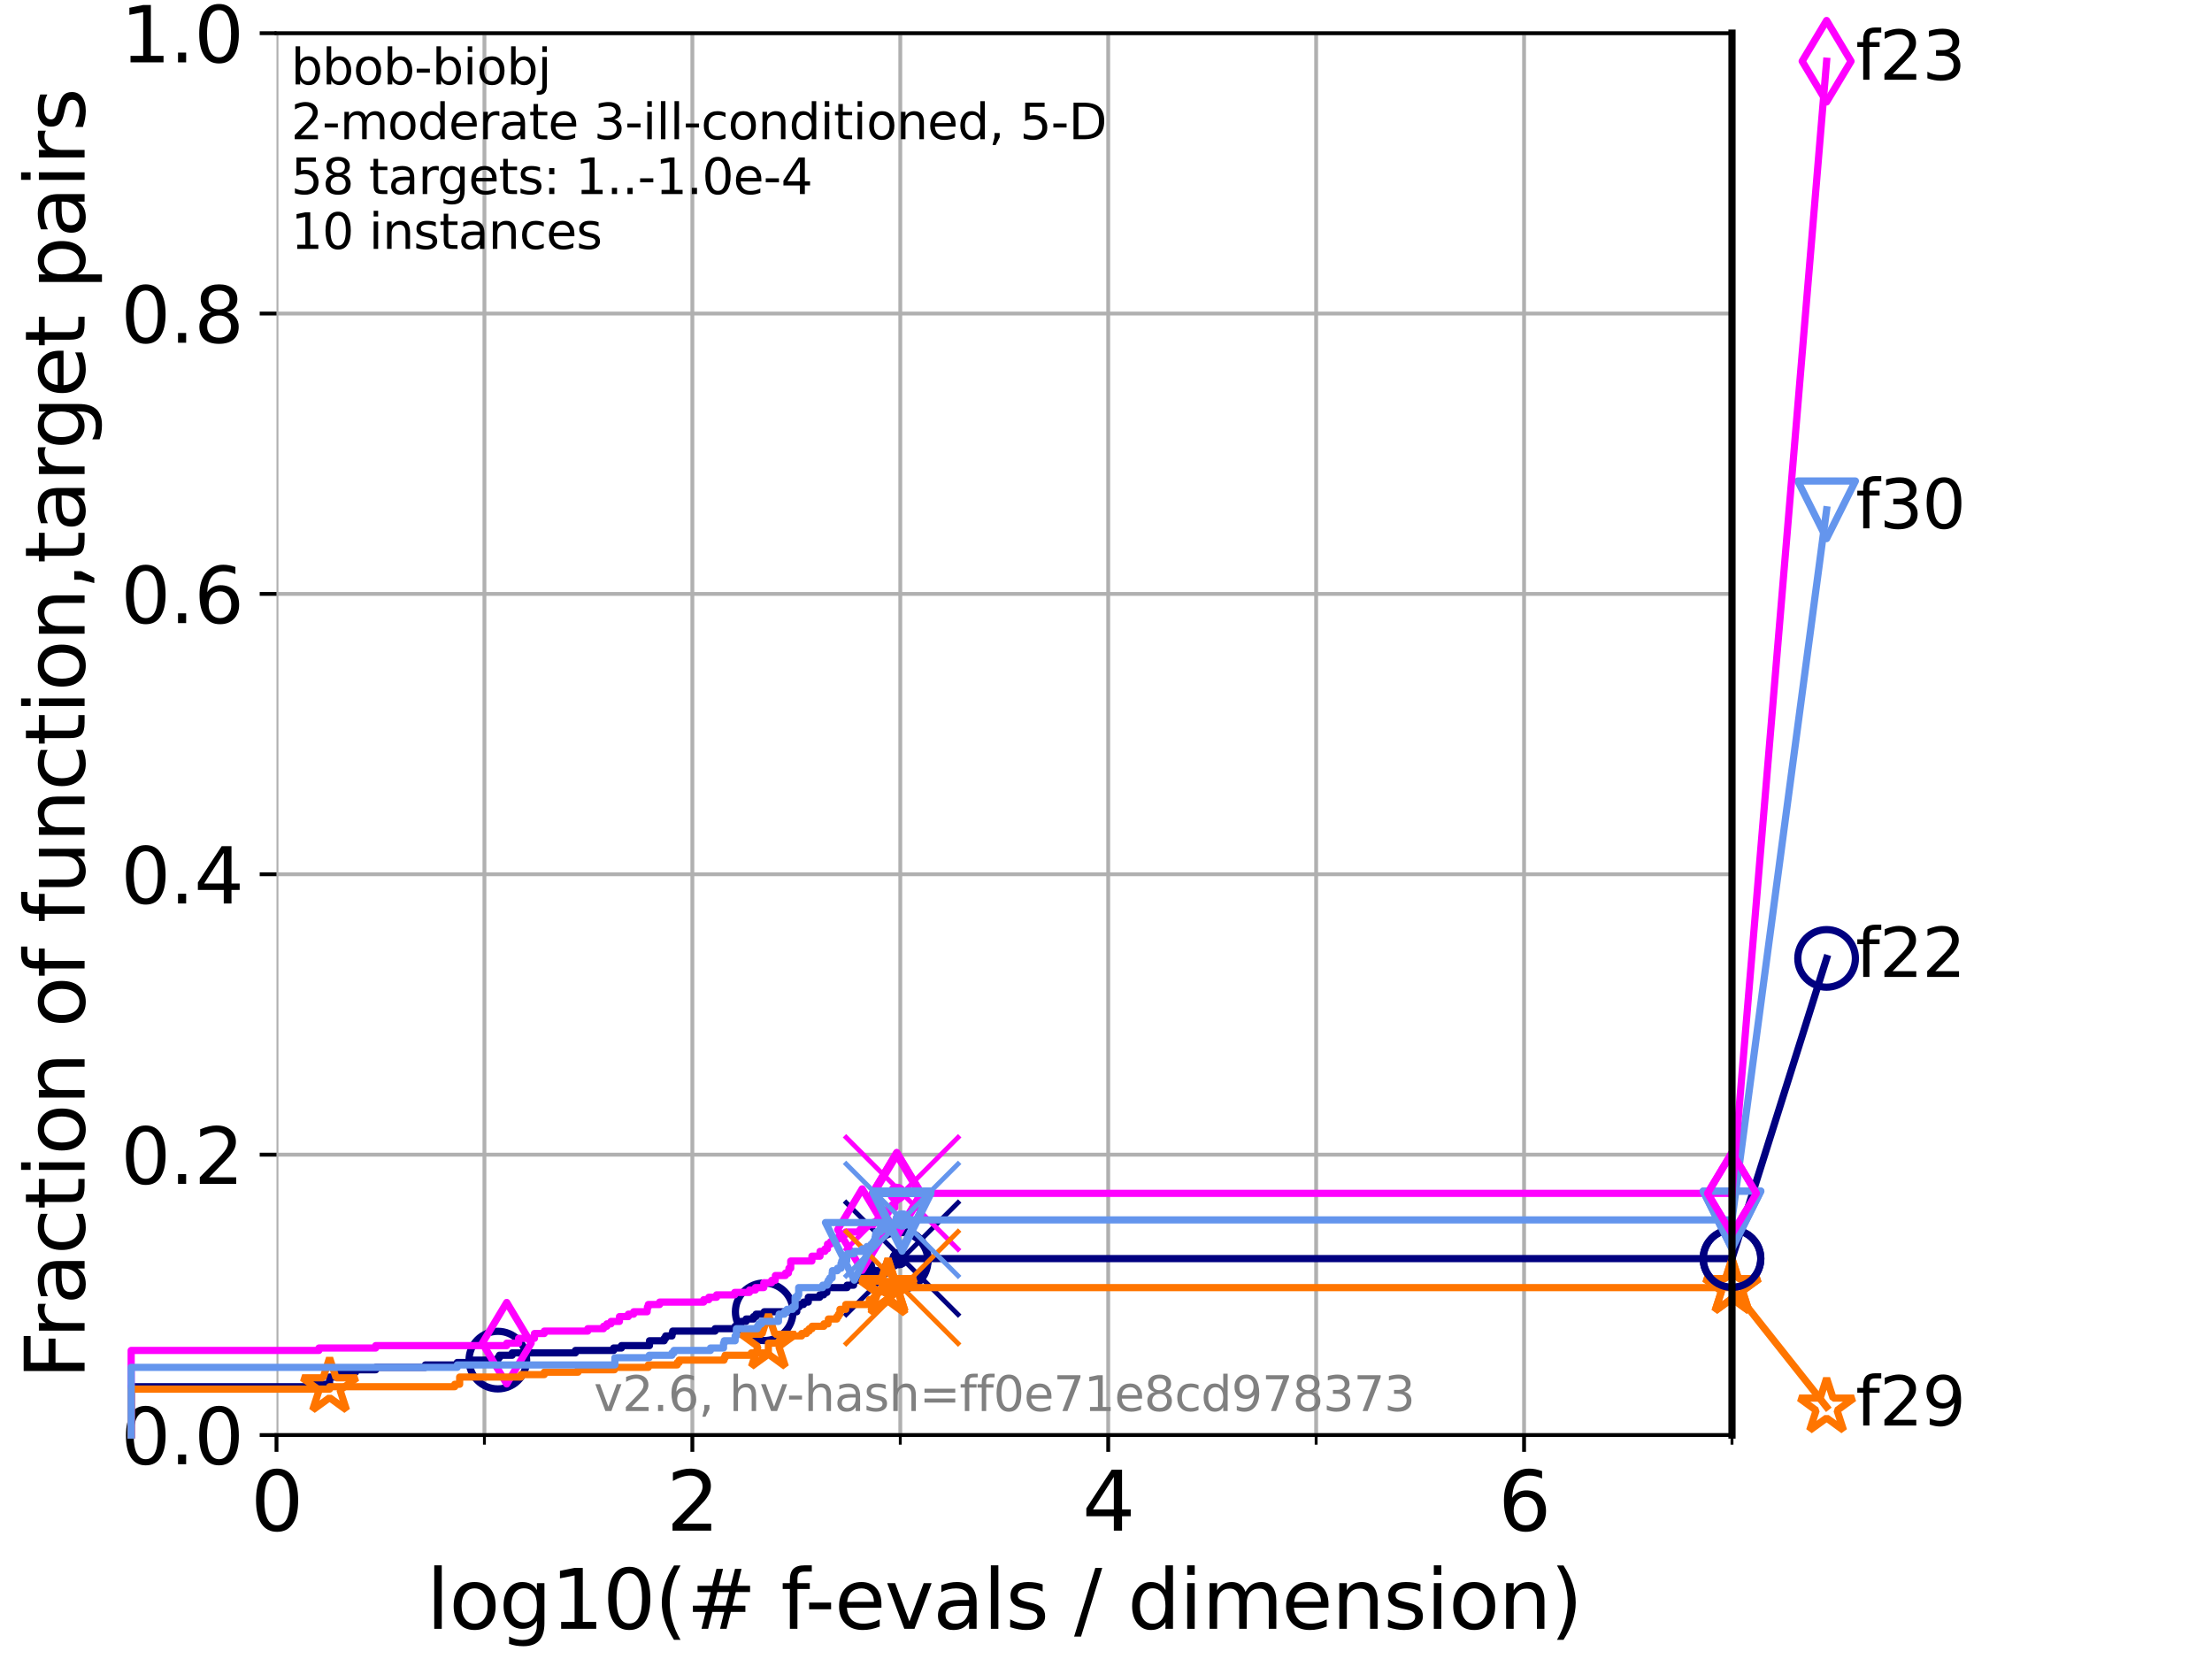 <?xml version="1.0" encoding="utf-8" standalone="no"?>
<!DOCTYPE svg PUBLIC "-//W3C//DTD SVG 1.1//EN"
  "http://www.w3.org/Graphics/SVG/1.1/DTD/svg11.dtd">
<svg xmlns:xlink="http://www.w3.org/1999/xlink" width="460.8pt" height="345.6pt" viewBox="0 0 460.8 345.6" xmlns="http://www.w3.org/2000/svg" version="1.1">
 <defs>
  <style type="text/css">*{stroke-linejoin: round; stroke-linecap: butt}</style>
 </defs>
 <g id="figure_1">
  <g id="patch_1">
   <path d="M 0 345.6 
L 460.8 345.6 
L 460.8 0 
L 0 0 
z
" style="fill: #ffffff"/>
  </g>
  <g id="axes_1">
   <g id="patch_2">
    <path d="M 57.6 298.944 
L 360.806 298.944 
L 360.806 6.912 
L 57.6 6.912 
z
" style="fill: #ffffff"/>
   </g>
   <g id="matplotlib.axis_1">
    <g id="xtick_1">
     <g id="line2d_1">
      <path d="M 57.6 298.944 
L 57.6 6.912 
" clip-path="url(#p0f419c66ea)" style="fill: none; stroke: #b0b0b0; stroke-width: 0.8; stroke-linecap: square"/>
     </g>
     <g id="line2d_2">
      <defs>
       <path id="m7be7bb080a" d="M 0 0 
L 0 3.5 
" style="stroke: #000000; stroke-width: 0.8"/>
      </defs>
      <g>
       <use xlink:href="#m7be7bb080a" x="57.6" y="298.944" style="stroke: #000000; stroke-width: 0.8"/>
      </g>
     </g>
     <g id="text_1">
      <!-- 0 -->
      <g transform="translate(52.192 318.861)scale(0.17 -0.17)">
       <defs>
        <path id="DejaVuSans-30" d="M 2034 4250 
Q 1547 4250 1301 3770 
Q 1056 3291 1056 2328 
Q 1056 1369 1301 889 
Q 1547 409 2034 409 
Q 2525 409 2770 889 
Q 3016 1369 3016 2328 
Q 3016 3291 2770 3770 
Q 2525 4250 2034 4250 
z
M 2034 4750 
Q 2819 4750 3233 4129 
Q 3647 3509 3647 2328 
Q 3647 1150 3233 529 
Q 2819 -91 2034 -91 
Q 1250 -91 836 529 
Q 422 1150 422 2328 
Q 422 3509 836 4129 
Q 1250 4750 2034 4750 
z
" transform="scale(0.016)"/>
       </defs>
       <use xlink:href="#DejaVuSans-30"/>
      </g>
     </g>
    </g>
    <g id="xtick_2">
     <g id="line2d_3">
      <path d="M 144.23 298.944 
L 144.23 6.912 
" clip-path="url(#p0f419c66ea)" style="fill: none; stroke: #b0b0b0; stroke-width: 0.8; stroke-linecap: square"/>
     </g>
     <g id="line2d_4">
      <g>
       <use xlink:href="#m7be7bb080a" x="144.23" y="298.944" style="stroke: #000000; stroke-width: 0.8"/>
      </g>
     </g>
     <g id="text_2">
      <!-- 2 -->
      <g transform="translate(138.822 318.861)scale(0.17 -0.17)">
       <defs>
        <path id="DejaVuSans-32" d="M 1228 531 
L 3431 531 
L 3431 0 
L 469 0 
L 469 531 
Q 828 903 1448 1529 
Q 2069 2156 2228 2338 
Q 2531 2678 2651 2914 
Q 2772 3150 2772 3378 
Q 2772 3750 2511 3984 
Q 2250 4219 1831 4219 
Q 1534 4219 1204 4116 
Q 875 4013 500 3803 
L 500 4441 
Q 881 4594 1212 4672 
Q 1544 4750 1819 4750 
Q 2544 4750 2975 4387 
Q 3406 4025 3406 3419 
Q 3406 3131 3298 2873 
Q 3191 2616 2906 2266 
Q 2828 2175 2409 1742 
Q 1991 1309 1228 531 
z
" transform="scale(0.016)"/>
       </defs>
       <use xlink:href="#DejaVuSans-32"/>
      </g>
     </g>
    </g>
    <g id="xtick_3">
     <g id="line2d_5">
      <path d="M 230.861 298.944 
L 230.861 6.912 
" clip-path="url(#p0f419c66ea)" style="fill: none; stroke: #b0b0b0; stroke-width: 0.8; stroke-linecap: square"/>
     </g>
     <g id="line2d_6">
      <g>
       <use xlink:href="#m7be7bb080a" x="230.861" y="298.944" style="stroke: #000000; stroke-width: 0.8"/>
      </g>
     </g>
     <g id="text_3">
      <!-- 4 -->
      <g transform="translate(225.453 318.861)scale(0.17 -0.17)">
       <defs>
        <path id="DejaVuSans-34" d="M 2419 4116 
L 825 1625 
L 2419 1625 
L 2419 4116 
z
M 2253 4666 
L 3047 4666 
L 3047 1625 
L 3713 1625 
L 3713 1100 
L 3047 1100 
L 3047 0 
L 2419 0 
L 2419 1100 
L 313 1100 
L 313 1709 
L 2253 4666 
z
" transform="scale(0.016)"/>
       </defs>
       <use xlink:href="#DejaVuSans-34"/>
      </g>
     </g>
    </g>
    <g id="xtick_4">
     <g id="line2d_7">
      <path d="M 317.491 298.944 
L 317.491 6.912 
" clip-path="url(#p0f419c66ea)" style="fill: none; stroke: #b0b0b0; stroke-width: 0.8; stroke-linecap: square"/>
     </g>
     <g id="line2d_8">
      <g>
       <use xlink:href="#m7be7bb080a" x="317.491" y="298.944" style="stroke: #000000; stroke-width: 0.8"/>
      </g>
     </g>
     <g id="text_4">
      <!-- 6 -->
      <g transform="translate(312.083 318.861)scale(0.17 -0.17)">
       <defs>
        <path id="DejaVuSans-36" d="M 2113 2584 
Q 1688 2584 1439 2293 
Q 1191 2003 1191 1497 
Q 1191 994 1439 701 
Q 1688 409 2113 409 
Q 2538 409 2786 701 
Q 3034 994 3034 1497 
Q 3034 2003 2786 2293 
Q 2538 2584 2113 2584 
z
M 3366 4563 
L 3366 3988 
Q 3128 4100 2886 4159 
Q 2644 4219 2406 4219 
Q 1781 4219 1451 3797 
Q 1122 3375 1075 2522 
Q 1259 2794 1537 2939 
Q 1816 3084 2150 3084 
Q 2853 3084 3261 2657 
Q 3669 2231 3669 1497 
Q 3669 778 3244 343 
Q 2819 -91 2113 -91 
Q 1303 -91 875 529 
Q 447 1150 447 2328 
Q 447 3434 972 4092 
Q 1497 4750 2381 4750 
Q 2619 4750 2861 4703 
Q 3103 4656 3366 4563 
z
" transform="scale(0.016)"/>
       </defs>
       <use xlink:href="#DejaVuSans-36"/>
      </g>
     </g>
    </g>
    <g id="xtick_5">
     <g id="line2d_9">
      <path d="M 100.915 298.944 
L 100.915 6.912 
" clip-path="url(#p0f419c66ea)" style="fill: none; stroke: #b0b0b0; stroke-width: 0.8; stroke-linecap: square"/>
     </g>
     <g id="line2d_10">
      <defs>
       <path id="mfe60896d1d" d="M 0 0 
L 0 2 
" style="stroke: #000000; stroke-width: 0.6"/>
      </defs>
      <g>
       <use xlink:href="#mfe60896d1d" x="100.915" y="298.944" style="stroke: #000000; stroke-width: 0.6"/>
      </g>
     </g>
    </g>
    <g id="xtick_6">
     <g id="line2d_11">
      <path d="M 187.546 298.944 
L 187.546 6.912 
" clip-path="url(#p0f419c66ea)" style="fill: none; stroke: #b0b0b0; stroke-width: 0.8; stroke-linecap: square"/>
     </g>
     <g id="line2d_12">
      <g>
       <use xlink:href="#mfe60896d1d" x="187.546" y="298.944" style="stroke: #000000; stroke-width: 0.6"/>
      </g>
     </g>
    </g>
    <g id="xtick_7">
     <g id="line2d_13">
      <path d="M 274.176 298.944 
L 274.176 6.912 
" clip-path="url(#p0f419c66ea)" style="fill: none; stroke: #b0b0b0; stroke-width: 0.8; stroke-linecap: square"/>
     </g>
     <g id="line2d_14">
      <g>
       <use xlink:href="#mfe60896d1d" x="274.176" y="298.944" style="stroke: #000000; stroke-width: 0.6"/>
      </g>
     </g>
    </g>
    <g id="xtick_8">
     <g id="line2d_15">
      <path d="M 360.806 298.944 
L 360.806 6.912 
" clip-path="url(#p0f419c66ea)" style="fill: none; stroke: #b0b0b0; stroke-width: 0.8; stroke-linecap: square"/>
     </g>
     <g id="line2d_16">
      <g>
       <use xlink:href="#mfe60896d1d" x="360.806" y="298.944" style="stroke: #000000; stroke-width: 0.6"/>
      </g>
     </g>
    </g>
    <g id="text_5">
     <!-- log10(# f-evals / dimension) -->
     <g transform="translate(88.823 339.314)scale(0.17 -0.17)">
      <defs>
       <path id="DejaVuSans-6c" d="M 603 4863 
L 1178 4863 
L 1178 0 
L 603 0 
L 603 4863 
z
" transform="scale(0.016)"/>
       <path id="DejaVuSans-6f" d="M 1959 3097 
Q 1497 3097 1228 2736 
Q 959 2375 959 1747 
Q 959 1119 1226 758 
Q 1494 397 1959 397 
Q 2419 397 2687 759 
Q 2956 1122 2956 1747 
Q 2956 2369 2687 2733 
Q 2419 3097 1959 3097 
z
M 1959 3584 
Q 2709 3584 3137 3096 
Q 3566 2609 3566 1747 
Q 3566 888 3137 398 
Q 2709 -91 1959 -91 
Q 1206 -91 779 398 
Q 353 888 353 1747 
Q 353 2609 779 3096 
Q 1206 3584 1959 3584 
z
" transform="scale(0.016)"/>
       <path id="DejaVuSans-67" d="M 2906 1791 
Q 2906 2416 2648 2759 
Q 2391 3103 1925 3103 
Q 1463 3103 1205 2759 
Q 947 2416 947 1791 
Q 947 1169 1205 825 
Q 1463 481 1925 481 
Q 2391 481 2648 825 
Q 2906 1169 2906 1791 
z
M 3481 434 
Q 3481 -459 3084 -895 
Q 2688 -1331 1869 -1331 
Q 1566 -1331 1297 -1286 
Q 1028 -1241 775 -1147 
L 775 -588 
Q 1028 -725 1275 -790 
Q 1522 -856 1778 -856 
Q 2344 -856 2625 -561 
Q 2906 -266 2906 331 
L 2906 616 
Q 2728 306 2450 153 
Q 2172 0 1784 0 
Q 1141 0 747 490 
Q 353 981 353 1791 
Q 353 2603 747 3093 
Q 1141 3584 1784 3584 
Q 2172 3584 2450 3431 
Q 2728 3278 2906 2969 
L 2906 3500 
L 3481 3500 
L 3481 434 
z
" transform="scale(0.016)"/>
       <path id="DejaVuSans-31" d="M 794 531 
L 1825 531 
L 1825 4091 
L 703 3866 
L 703 4441 
L 1819 4666 
L 2450 4666 
L 2450 531 
L 3481 531 
L 3481 0 
L 794 0 
L 794 531 
z
" transform="scale(0.016)"/>
       <path id="DejaVuSans-28" d="M 1984 4856 
Q 1566 4138 1362 3434 
Q 1159 2731 1159 2009 
Q 1159 1288 1364 580 
Q 1569 -128 1984 -844 
L 1484 -844 
Q 1016 -109 783 600 
Q 550 1309 550 2009 
Q 550 2706 781 3412 
Q 1013 4119 1484 4856 
L 1984 4856 
z
" transform="scale(0.016)"/>
       <path id="DejaVuSans-23" d="M 3272 2816 
L 2363 2816 
L 2100 1772 
L 3016 1772 
L 3272 2816 
z
M 2803 4594 
L 2478 3297 
L 3391 3297 
L 3719 4594 
L 4219 4594 
L 3897 3297 
L 4872 3297 
L 4872 2816 
L 3775 2816 
L 3519 1772 
L 4513 1772 
L 4513 1294 
L 3397 1294 
L 3072 0 
L 2572 0 
L 2894 1294 
L 1978 1294 
L 1656 0 
L 1153 0 
L 1478 1294 
L 494 1294 
L 494 1772 
L 1594 1772 
L 1856 2816 
L 850 2816 
L 850 3297 
L 1978 3297 
L 2297 4594 
L 2803 4594 
z
" transform="scale(0.016)"/>
       <path id="DejaVuSans-20" transform="scale(0.016)"/>
       <path id="DejaVuSans-66" d="M 2375 4863 
L 2375 4384 
L 1825 4384 
Q 1516 4384 1395 4259 
Q 1275 4134 1275 3809 
L 1275 3500 
L 2222 3500 
L 2222 3053 
L 1275 3053 
L 1275 0 
L 697 0 
L 697 3053 
L 147 3053 
L 147 3500 
L 697 3500 
L 697 3744 
Q 697 4328 969 4595 
Q 1241 4863 1831 4863 
L 2375 4863 
z
" transform="scale(0.016)"/>
       <path id="DejaVuSans-2d" d="M 313 2009 
L 1997 2009 
L 1997 1497 
L 313 1497 
L 313 2009 
z
" transform="scale(0.016)"/>
       <path id="DejaVuSans-65" d="M 3597 1894 
L 3597 1613 
L 953 1613 
Q 991 1019 1311 708 
Q 1631 397 2203 397 
Q 2534 397 2845 478 
Q 3156 559 3463 722 
L 3463 178 
Q 3153 47 2828 -22 
Q 2503 -91 2169 -91 
Q 1331 -91 842 396 
Q 353 884 353 1716 
Q 353 2575 817 3079 
Q 1281 3584 2069 3584 
Q 2775 3584 3186 3129 
Q 3597 2675 3597 1894 
z
M 3022 2063 
Q 3016 2534 2758 2815 
Q 2500 3097 2075 3097 
Q 1594 3097 1305 2825 
Q 1016 2553 972 2059 
L 3022 2063 
z
" transform="scale(0.016)"/>
       <path id="DejaVuSans-76" d="M 191 3500 
L 800 3500 
L 1894 563 
L 2988 3500 
L 3597 3500 
L 2284 0 
L 1503 0 
L 191 3500 
z
" transform="scale(0.016)"/>
       <path id="DejaVuSans-61" d="M 2194 1759 
Q 1497 1759 1228 1600 
Q 959 1441 959 1056 
Q 959 750 1161 570 
Q 1363 391 1709 391 
Q 2188 391 2477 730 
Q 2766 1069 2766 1631 
L 2766 1759 
L 2194 1759 
z
M 3341 1997 
L 3341 0 
L 2766 0 
L 2766 531 
Q 2569 213 2275 61 
Q 1981 -91 1556 -91 
Q 1019 -91 701 211 
Q 384 513 384 1019 
Q 384 1609 779 1909 
Q 1175 2209 1959 2209 
L 2766 2209 
L 2766 2266 
Q 2766 2663 2505 2880 
Q 2244 3097 1772 3097 
Q 1472 3097 1187 3025 
Q 903 2953 641 2809 
L 641 3341 
Q 956 3463 1253 3523 
Q 1550 3584 1831 3584 
Q 2591 3584 2966 3190 
Q 3341 2797 3341 1997 
z
" transform="scale(0.016)"/>
       <path id="DejaVuSans-73" d="M 2834 3397 
L 2834 2853 
Q 2591 2978 2328 3040 
Q 2066 3103 1784 3103 
Q 1356 3103 1142 2972 
Q 928 2841 928 2578 
Q 928 2378 1081 2264 
Q 1234 2150 1697 2047 
L 1894 2003 
Q 2506 1872 2764 1633 
Q 3022 1394 3022 966 
Q 3022 478 2636 193 
Q 2250 -91 1575 -91 
Q 1294 -91 989 -36 
Q 684 19 347 128 
L 347 722 
Q 666 556 975 473 
Q 1284 391 1588 391 
Q 1994 391 2212 530 
Q 2431 669 2431 922 
Q 2431 1156 2273 1281 
Q 2116 1406 1581 1522 
L 1381 1569 
Q 847 1681 609 1914 
Q 372 2147 372 2553 
Q 372 3047 722 3315 
Q 1072 3584 1716 3584 
Q 2034 3584 2315 3537 
Q 2597 3491 2834 3397 
z
" transform="scale(0.016)"/>
       <path id="DejaVuSans-2f" d="M 1625 4666 
L 2156 4666 
L 531 -594 
L 0 -594 
L 1625 4666 
z
" transform="scale(0.016)"/>
       <path id="DejaVuSans-64" d="M 2906 2969 
L 2906 4863 
L 3481 4863 
L 3481 0 
L 2906 0 
L 2906 525 
Q 2725 213 2448 61 
Q 2172 -91 1784 -91 
Q 1150 -91 751 415 
Q 353 922 353 1747 
Q 353 2572 751 3078 
Q 1150 3584 1784 3584 
Q 2172 3584 2448 3432 
Q 2725 3281 2906 2969 
z
M 947 1747 
Q 947 1113 1208 752 
Q 1469 391 1925 391 
Q 2381 391 2643 752 
Q 2906 1113 2906 1747 
Q 2906 2381 2643 2742 
Q 2381 3103 1925 3103 
Q 1469 3103 1208 2742 
Q 947 2381 947 1747 
z
" transform="scale(0.016)"/>
       <path id="DejaVuSans-69" d="M 603 3500 
L 1178 3500 
L 1178 0 
L 603 0 
L 603 3500 
z
M 603 4863 
L 1178 4863 
L 1178 4134 
L 603 4134 
L 603 4863 
z
" transform="scale(0.016)"/>
       <path id="DejaVuSans-6d" d="M 3328 2828 
Q 3544 3216 3844 3400 
Q 4144 3584 4550 3584 
Q 5097 3584 5394 3201 
Q 5691 2819 5691 2113 
L 5691 0 
L 5113 0 
L 5113 2094 
Q 5113 2597 4934 2840 
Q 4756 3084 4391 3084 
Q 3944 3084 3684 2787 
Q 3425 2491 3425 1978 
L 3425 0 
L 2847 0 
L 2847 2094 
Q 2847 2600 2669 2842 
Q 2491 3084 2119 3084 
Q 1678 3084 1418 2786 
Q 1159 2488 1159 1978 
L 1159 0 
L 581 0 
L 581 3500 
L 1159 3500 
L 1159 2956 
Q 1356 3278 1631 3431 
Q 1906 3584 2284 3584 
Q 2666 3584 2933 3390 
Q 3200 3197 3328 2828 
z
" transform="scale(0.016)"/>
       <path id="DejaVuSans-6e" d="M 3513 2113 
L 3513 0 
L 2938 0 
L 2938 2094 
Q 2938 2591 2744 2837 
Q 2550 3084 2163 3084 
Q 1697 3084 1428 2787 
Q 1159 2491 1159 1978 
L 1159 0 
L 581 0 
L 581 3500 
L 1159 3500 
L 1159 2956 
Q 1366 3272 1645 3428 
Q 1925 3584 2291 3584 
Q 2894 3584 3203 3211 
Q 3513 2838 3513 2113 
z
" transform="scale(0.016)"/>
       <path id="DejaVuSans-29" d="M 513 4856 
L 1013 4856 
Q 1481 4119 1714 3412 
Q 1947 2706 1947 2009 
Q 1947 1309 1714 600 
Q 1481 -109 1013 -844 
L 513 -844 
Q 928 -128 1133 580 
Q 1338 1288 1338 2009 
Q 1338 2731 1133 3434 
Q 928 4138 513 4856 
z
" transform="scale(0.016)"/>
      </defs>
      <use xlink:href="#DejaVuSans-6c"/>
      <use xlink:href="#DejaVuSans-6f" x="27.783"/>
      <use xlink:href="#DejaVuSans-67" x="88.965"/>
      <use xlink:href="#DejaVuSans-31" x="152.441"/>
      <use xlink:href="#DejaVuSans-30" x="216.064"/>
      <use xlink:href="#DejaVuSans-28" x="279.688"/>
      <use xlink:href="#DejaVuSans-23" x="318.701"/>
      <use xlink:href="#DejaVuSans-20" x="402.49"/>
      <use xlink:href="#DejaVuSans-66" x="434.277"/>
      <use xlink:href="#DejaVuSans-2d" x="463.982"/>
      <use xlink:href="#DejaVuSans-65" x="500.066"/>
      <use xlink:href="#DejaVuSans-76" x="561.59"/>
      <use xlink:href="#DejaVuSans-61" x="620.77"/>
      <use xlink:href="#DejaVuSans-6c" x="682.049"/>
      <use xlink:href="#DejaVuSans-73" x="709.832"/>
      <use xlink:href="#DejaVuSans-20" x="761.932"/>
      <use xlink:href="#DejaVuSans-2f" x="793.719"/>
      <use xlink:href="#DejaVuSans-20" x="827.41"/>
      <use xlink:href="#DejaVuSans-64" x="859.197"/>
      <use xlink:href="#DejaVuSans-69" x="922.674"/>
      <use xlink:href="#DejaVuSans-6d" x="950.457"/>
      <use xlink:href="#DejaVuSans-65" x="1047.869"/>
      <use xlink:href="#DejaVuSans-6e" x="1109.393"/>
      <use xlink:href="#DejaVuSans-73" x="1172.771"/>
      <use xlink:href="#DejaVuSans-69" x="1224.871"/>
      <use xlink:href="#DejaVuSans-6f" x="1252.654"/>
      <use xlink:href="#DejaVuSans-6e" x="1313.836"/>
      <use xlink:href="#DejaVuSans-29" x="1377.215"/>
     </g>
    </g>
   </g>
   <g id="matplotlib.axis_2">
    <g id="ytick_1">
     <g id="line2d_17">
      <path d="M 57.6 298.944 
L 360.806 298.944 
" clip-path="url(#p0f419c66ea)" style="fill: none; stroke: #b0b0b0; stroke-width: 0.8; stroke-linecap: square"/>
     </g>
     <g id="line2d_18">
      <defs>
       <path id="m8d1ba12717" d="M 0 0 
L -3.5 0 
" style="stroke: #000000; stroke-width: 0.8"/>
      </defs>
      <g>
       <use xlink:href="#m8d1ba12717" x="57.6" y="298.944" style="stroke: #000000; stroke-width: 0.8"/>
      </g>
     </g>
     <g id="text_6">
      <!-- 0.0 -->
      <g transform="translate(25.155 305.023)scale(0.16 -0.16)">
       <defs>
        <path id="DejaVuSans-2e" d="M 684 794 
L 1344 794 
L 1344 0 
L 684 0 
L 684 794 
z
" transform="scale(0.016)"/>
       </defs>
       <use xlink:href="#DejaVuSans-30"/>
       <use xlink:href="#DejaVuSans-2e" x="63.623"/>
       <use xlink:href="#DejaVuSans-30" x="95.41"/>
      </g>
     </g>
    </g>
    <g id="ytick_2">
     <g id="line2d_19">
      <path d="M 57.6 240.538 
L 360.806 240.538 
" clip-path="url(#p0f419c66ea)" style="fill: none; stroke: #b0b0b0; stroke-width: 0.8; stroke-linecap: square"/>
     </g>
     <g id="line2d_20">
      <g>
       <use xlink:href="#m8d1ba12717" x="57.6" y="240.538" style="stroke: #000000; stroke-width: 0.8"/>
      </g>
     </g>
     <g id="text_7">
      <!-- 0.2 -->
      <g transform="translate(25.155 246.616)scale(0.16 -0.16)">
       <use xlink:href="#DejaVuSans-30"/>
       <use xlink:href="#DejaVuSans-2e" x="63.623"/>
       <use xlink:href="#DejaVuSans-32" x="95.41"/>
      </g>
     </g>
    </g>
    <g id="ytick_3">
     <g id="line2d_21">
      <path d="M 57.6 182.131 
L 360.806 182.131 
" clip-path="url(#p0f419c66ea)" style="fill: none; stroke: #b0b0b0; stroke-width: 0.8; stroke-linecap: square"/>
     </g>
     <g id="line2d_22">
      <g>
       <use xlink:href="#m8d1ba12717" x="57.6" y="182.131" style="stroke: #000000; stroke-width: 0.8"/>
      </g>
     </g>
     <g id="text_8">
      <!-- 0.4 -->
      <g transform="translate(25.155 188.21)scale(0.16 -0.16)">
       <use xlink:href="#DejaVuSans-30"/>
       <use xlink:href="#DejaVuSans-2e" x="63.623"/>
       <use xlink:href="#DejaVuSans-34" x="95.41"/>
      </g>
     </g>
    </g>
    <g id="ytick_4">
     <g id="line2d_23">
      <path d="M 57.6 123.725 
L 360.806 123.725 
" clip-path="url(#p0f419c66ea)" style="fill: none; stroke: #b0b0b0; stroke-width: 0.8; stroke-linecap: square"/>
     </g>
     <g id="line2d_24">
      <g>
       <use xlink:href="#m8d1ba12717" x="57.6" y="123.725" style="stroke: #000000; stroke-width: 0.8"/>
      </g>
     </g>
     <g id="text_9">
      <!-- 0.6 -->
      <g transform="translate(25.155 129.804)scale(0.16 -0.16)">
       <use xlink:href="#DejaVuSans-30"/>
       <use xlink:href="#DejaVuSans-2e" x="63.623"/>
       <use xlink:href="#DejaVuSans-36" x="95.41"/>
      </g>
     </g>
    </g>
    <g id="ytick_5">
     <g id="line2d_25">
      <path d="M 57.6 65.318 
L 360.806 65.318 
" clip-path="url(#p0f419c66ea)" style="fill: none; stroke: #b0b0b0; stroke-width: 0.8; stroke-linecap: square"/>
     </g>
     <g id="line2d_26">
      <g>
       <use xlink:href="#m8d1ba12717" x="57.6" y="65.318" style="stroke: #000000; stroke-width: 0.8"/>
      </g>
     </g>
     <g id="text_10">
      <!-- 0.8 -->
      <g transform="translate(25.155 71.397)scale(0.16 -0.16)">
       <defs>
        <path id="DejaVuSans-38" d="M 2034 2216 
Q 1584 2216 1326 1975 
Q 1069 1734 1069 1313 
Q 1069 891 1326 650 
Q 1584 409 2034 409 
Q 2484 409 2743 651 
Q 3003 894 3003 1313 
Q 3003 1734 2745 1975 
Q 2488 2216 2034 2216 
z
M 1403 2484 
Q 997 2584 770 2862 
Q 544 3141 544 3541 
Q 544 4100 942 4425 
Q 1341 4750 2034 4750 
Q 2731 4750 3128 4425 
Q 3525 4100 3525 3541 
Q 3525 3141 3298 2862 
Q 3072 2584 2669 2484 
Q 3125 2378 3379 2068 
Q 3634 1759 3634 1313 
Q 3634 634 3220 271 
Q 2806 -91 2034 -91 
Q 1263 -91 848 271 
Q 434 634 434 1313 
Q 434 1759 690 2068 
Q 947 2378 1403 2484 
z
M 1172 3481 
Q 1172 3119 1398 2916 
Q 1625 2713 2034 2713 
Q 2441 2713 2670 2916 
Q 2900 3119 2900 3481 
Q 2900 3844 2670 4047 
Q 2441 4250 2034 4250 
Q 1625 4250 1398 4047 
Q 1172 3844 1172 3481 
z
" transform="scale(0.016)"/>
       </defs>
       <use xlink:href="#DejaVuSans-30"/>
       <use xlink:href="#DejaVuSans-2e" x="63.623"/>
       <use xlink:href="#DejaVuSans-38" x="95.41"/>
      </g>
     </g>
    </g>
    <g id="ytick_6">
     <g id="line2d_27">
      <path d="M 57.6 6.912 
L 360.806 6.912 
" clip-path="url(#p0f419c66ea)" style="fill: none; stroke: #b0b0b0; stroke-width: 0.8; stroke-linecap: square"/>
     </g>
     <g id="line2d_28">
      <g>
       <use xlink:href="#m8d1ba12717" x="57.6" y="6.912" style="stroke: #000000; stroke-width: 0.8"/>
      </g>
     </g>
     <g id="text_11">
      <!-- 1.0 -->
      <g transform="translate(25.155 12.991)scale(0.16 -0.16)">
       <use xlink:href="#DejaVuSans-31"/>
       <use xlink:href="#DejaVuSans-2e" x="63.623"/>
       <use xlink:href="#DejaVuSans-30" x="95.41"/>
      </g>
     </g>
    </g>
    <g id="text_12">
     <!-- Fraction of function,target pairs -->
     <g transform="translate(17.62 287.313)rotate(-90)scale(0.17 -0.17)">
      <defs>
       <path id="DejaVuSans-46" d="M 628 4666 
L 3309 4666 
L 3309 4134 
L 1259 4134 
L 1259 2759 
L 3109 2759 
L 3109 2228 
L 1259 2228 
L 1259 0 
L 628 0 
L 628 4666 
z
" transform="scale(0.016)"/>
       <path id="DejaVuSans-72" d="M 2631 2963 
Q 2534 3019 2420 3045 
Q 2306 3072 2169 3072 
Q 1681 3072 1420 2755 
Q 1159 2438 1159 1844 
L 1159 0 
L 581 0 
L 581 3500 
L 1159 3500 
L 1159 2956 
Q 1341 3275 1631 3429 
Q 1922 3584 2338 3584 
Q 2397 3584 2469 3576 
Q 2541 3569 2628 3553 
L 2631 2963 
z
" transform="scale(0.016)"/>
       <path id="DejaVuSans-63" d="M 3122 3366 
L 3122 2828 
Q 2878 2963 2633 3030 
Q 2388 3097 2138 3097 
Q 1578 3097 1268 2742 
Q 959 2388 959 1747 
Q 959 1106 1268 751 
Q 1578 397 2138 397 
Q 2388 397 2633 464 
Q 2878 531 3122 666 
L 3122 134 
Q 2881 22 2623 -34 
Q 2366 -91 2075 -91 
Q 1284 -91 818 406 
Q 353 903 353 1747 
Q 353 2603 823 3093 
Q 1294 3584 2113 3584 
Q 2378 3584 2631 3529 
Q 2884 3475 3122 3366 
z
" transform="scale(0.016)"/>
       <path id="DejaVuSans-74" d="M 1172 4494 
L 1172 3500 
L 2356 3500 
L 2356 3053 
L 1172 3053 
L 1172 1153 
Q 1172 725 1289 603 
Q 1406 481 1766 481 
L 2356 481 
L 2356 0 
L 1766 0 
Q 1100 0 847 248 
Q 594 497 594 1153 
L 594 3053 
L 172 3053 
L 172 3500 
L 594 3500 
L 594 4494 
L 1172 4494 
z
" transform="scale(0.016)"/>
       <path id="DejaVuSans-75" d="M 544 1381 
L 544 3500 
L 1119 3500 
L 1119 1403 
Q 1119 906 1312 657 
Q 1506 409 1894 409 
Q 2359 409 2629 706 
Q 2900 1003 2900 1516 
L 2900 3500 
L 3475 3500 
L 3475 0 
L 2900 0 
L 2900 538 
Q 2691 219 2414 64 
Q 2138 -91 1772 -91 
Q 1169 -91 856 284 
Q 544 659 544 1381 
z
M 1991 3584 
L 1991 3584 
z
" transform="scale(0.016)"/>
       <path id="DejaVuSans-2c" d="M 750 794 
L 1409 794 
L 1409 256 
L 897 -744 
L 494 -744 
L 750 256 
L 750 794 
z
" transform="scale(0.016)"/>
       <path id="DejaVuSans-70" d="M 1159 525 
L 1159 -1331 
L 581 -1331 
L 581 3500 
L 1159 3500 
L 1159 2969 
Q 1341 3281 1617 3432 
Q 1894 3584 2278 3584 
Q 2916 3584 3314 3078 
Q 3713 2572 3713 1747 
Q 3713 922 3314 415 
Q 2916 -91 2278 -91 
Q 1894 -91 1617 61 
Q 1341 213 1159 525 
z
M 3116 1747 
Q 3116 2381 2855 2742 
Q 2594 3103 2138 3103 
Q 1681 3103 1420 2742 
Q 1159 2381 1159 1747 
Q 1159 1113 1420 752 
Q 1681 391 2138 391 
Q 2594 391 2855 752 
Q 3116 1113 3116 1747 
z
" transform="scale(0.016)"/>
      </defs>
      <use xlink:href="#DejaVuSans-46"/>
      <use xlink:href="#DejaVuSans-72" x="50.27"/>
      <use xlink:href="#DejaVuSans-61" x="91.383"/>
      <use xlink:href="#DejaVuSans-63" x="152.662"/>
      <use xlink:href="#DejaVuSans-74" x="207.643"/>
      <use xlink:href="#DejaVuSans-69" x="246.852"/>
      <use xlink:href="#DejaVuSans-6f" x="274.635"/>
      <use xlink:href="#DejaVuSans-6e" x="335.816"/>
      <use xlink:href="#DejaVuSans-20" x="399.195"/>
      <use xlink:href="#DejaVuSans-6f" x="430.982"/>
      <use xlink:href="#DejaVuSans-66" x="492.164"/>
      <use xlink:href="#DejaVuSans-20" x="527.369"/>
      <use xlink:href="#DejaVuSans-66" x="559.156"/>
      <use xlink:href="#DejaVuSans-75" x="594.361"/>
      <use xlink:href="#DejaVuSans-6e" x="657.74"/>
      <use xlink:href="#DejaVuSans-63" x="721.119"/>
      <use xlink:href="#DejaVuSans-74" x="776.1"/>
      <use xlink:href="#DejaVuSans-69" x="815.309"/>
      <use xlink:href="#DejaVuSans-6f" x="843.092"/>
      <use xlink:href="#DejaVuSans-6e" x="904.273"/>
      <use xlink:href="#DejaVuSans-2c" x="967.652"/>
      <use xlink:href="#DejaVuSans-74" x="999.439"/>
      <use xlink:href="#DejaVuSans-61" x="1038.648"/>
      <use xlink:href="#DejaVuSans-72" x="1099.928"/>
      <use xlink:href="#DejaVuSans-67" x="1139.291"/>
      <use xlink:href="#DejaVuSans-65" x="1202.768"/>
      <use xlink:href="#DejaVuSans-74" x="1264.291"/>
      <use xlink:href="#DejaVuSans-20" x="1303.5"/>
      <use xlink:href="#DejaVuSans-70" x="1335.287"/>
      <use xlink:href="#DejaVuSans-61" x="1398.764"/>
      <use xlink:href="#DejaVuSans-69" x="1460.043"/>
      <use xlink:href="#DejaVuSans-72" x="1487.826"/>
      <use xlink:href="#DejaVuSans-73" x="1528.939"/>
     </g>
    </g>
   </g>
   <g id="line2d_29">
    <defs>
     <path id="med74c1c61a" d="M 0 1.5 
C 0.398 1.5 0.779 1.342 1.061 1.061 
C 1.342 0.779 1.5 0.398 1.5 0 
C 1.5 -0.398 1.342 -0.779 1.061 -1.061 
C 0.779 -1.342 0.398 -1.5 0 -1.5 
C -0.398 -1.5 -0.779 -1.342 -1.061 -1.061 
C -1.342 -0.779 -1.5 -0.398 -1.5 0 
C -1.5 0.398 -1.342 0.779 -1.061 1.061 
C -0.779 1.342 -0.398 1.5 0 1.5 
z
" style="stroke: #000080"/>
    </defs>
    <g>
     <use xlink:href="#med74c1c61a" x="187.303" y="262.188" style="fill: #000080; stroke: #000080"/>
     <use xlink:href="#med74c1c61a" x="187.303" y="262.188" style="fill: #000080; stroke: #000080"/>
    </g>
   </g>
   <g id="line2d_30">
    <path d="M 27.324 298.944 
L 27.324 288.874 
L 63.93 288.874 
L 63.93 288.37 
L 68.657 288.37 
L 68.657 286.86 
L 70.639 286.86 
L 70.639 285.853 
L 74.069 285.853 
L 74.069 285.349 
L 78.267 285.349 
L 78.267 284.846 
L 88.614 284.846 
L 88.614 284.342 
L 95.251 284.342 
L 95.251 283.839 
L 98.51 283.839 
L 98.51 283.335 
L 103.707 283.335 
L 103.707 282.832 
L 104.029 282.832 
L 104.029 282.328 
L 106.699 282.328 
L 106.699 281.825 
L 119.876 281.825 
L 119.876 281.321 
L 127.822 281.321 
L 127.822 280.818 
L 129.458 280.818 
L 129.458 280.314 
L 135.298 280.314 
L 135.298 279.307 
L 138.362 279.307 
L 138.362 278.804 
L 138.668 278.804 
L 138.668 278.3 
L 139.986 278.3 
L 139.986 277.797 
L 140.127 277.797 
L 140.127 277.293 
L 148.962 277.293 
L 148.962 276.79 
L 153.142 276.79 
L 153.142 276.286 
L 154.234 276.286 
L 154.234 275.783 
L 154.345 275.783 
L 154.345 275.279 
L 155.413 275.279 
L 155.413 274.776 
L 156.966 274.776 
L 156.966 274.272 
L 157.494 274.272 
L 157.494 273.769 
L 159.199 273.769 
L 159.199 273.265 
L 165.981 273.265 
L 165.981 272.258 
L 166.472 272.258 
L 166.472 271.755 
L 167.384 271.755 
L 167.384 271.251 
L 168.379 271.251 
L 168.379 270.244 
L 170.764 270.244 
L 170.764 269.741 
L 171.59 269.741 
L 171.59 269.237 
L 172.255 269.237 
L 172.255 268.734 
L 172.306 268.734 
L 172.306 268.23 
L 176.463 268.23 
L 176.463 267.727 
L 177.823 267.727 
L 177.823 266.72 
L 179.297 266.72 
L 179.297 265.713 
L 179.407 265.713 
L 179.407 265.209 
L 180.981 265.209 
L 180.981 264.706 
L 184.14 264.706 
L 184.14 264.202 
L 184.404 264.202 
L 184.404 263.699 
L 186.418 263.699 
L 186.418 263.195 
L 186.541 263.195 
L 186.541 262.692 
L 187.303 262.692 
L 187.303 262.188 
L 360.806 262.188 
" style="fill: none; stroke: #000080; stroke-width: 1.5; stroke-linecap: square"/>
   </g>
   <g id="line2d_31">
    <defs>
     <path id="m75daaf3be0" d="M 0 6 
C 1.591 6 3.117 5.368 4.243 4.243 
C 5.368 3.117 6 1.591 6 0 
C 6 -1.591 5.368 -3.117 4.243 -4.243 
C 3.117 -5.368 1.591 -6 0 -6 
C -1.591 -6 -3.117 -5.368 -4.243 -4.243 
C -5.368 -3.117 -6 -1.591 -6 0 
C -6 1.591 -5.368 3.117 -4.243 4.243 
C -3.117 5.368 -1.591 6 0 6 
z
" style="stroke: #000080; stroke-width: 1.5"/>
    </defs>
    <g>
     <use xlink:href="#m75daaf3be0" x="103.707" y="283.335" style="fill-opacity: 0; stroke: #000080; stroke-width: 1.5"/>
     <use xlink:href="#m75daaf3be0" x="159.199" y="273.265" style="fill-opacity: 0; stroke: #000080; stroke-width: 1.5"/>
     <use xlink:href="#m75daaf3be0" x="187.303" y="262.692" style="fill-opacity: 0; stroke: #000080; stroke-width: 1.5"/>
     <use xlink:href="#m75daaf3be0" x="187.303" y="262.188" style="fill-opacity: 0; stroke: #000080; stroke-width: 1.5"/>
     <use xlink:href="#m75daaf3be0" x="187.303" y="262.188" style="fill-opacity: 0; stroke: #000080; stroke-width: 1.5"/>
     <use xlink:href="#m75daaf3be0" x="360.806" y="262.188" style="fill-opacity: 0; stroke: #000080; stroke-width: 1.5"/>
    </g>
   </g>
   <g id="line2d_32">
    <path style="fill: none; stroke: #000080; stroke-width: 1.5; stroke-linecap: square"/>
    <g/>
   </g>
   <g id="line2d_33">
    <path d="M 187.922 262.188 
" clip-path="url(#p0f419c66ea)" style="fill: none; stroke: #000080; stroke-width: 1.5; stroke-linecap: square"/>
    <defs>
     <path id="m2fd2d4f763" d="M -12 12 
L 12 -12 
M -12 -12 
L 12 12 
" style="stroke: #000080"/>
    </defs>
    <g clip-path="url(#p0f419c66ea)">
     <use xlink:href="#m2fd2d4f763" x="187.922" y="262.188" style="fill: #000080; stroke: #000080"/>
    </g>
   </g>
   <g id="line2d_34">
    <defs>
     <path id="m75cca8e483" d="M 0 1.5 
C 0.398 1.5 0.779 1.342 1.061 1.061 
C 1.342 0.779 1.5 0.398 1.5 0 
C 1.5 -0.398 1.342 -0.779 1.061 -1.061 
C 0.779 -1.342 0.398 -1.5 0 -1.5 
C -0.398 -1.5 -0.779 -1.342 -1.061 -1.061 
C -1.342 -0.779 -1.5 -0.398 -1.5 0 
C -1.5 0.398 -1.342 0.779 -1.061 1.061 
C -0.779 1.342 -0.398 1.5 0 1.5 
z
" style="stroke: #ff00ff"/>
    </defs>
    <g>
     <use xlink:href="#m75cca8e483" x="186.817" y="248.594" style="fill: #ff00ff; stroke: #ff00ff"/>
     <use xlink:href="#m75cca8e483" x="186.817" y="248.594" style="fill: #ff00ff; stroke: #ff00ff"/>
    </g>
   </g>
   <g id="line2d_35">
    <path d="M 27.324 298.944 
L 27.324 281.321 
L 66.441 281.321 
L 66.441 280.818 
L 78.267 280.818 
L 78.267 280.314 
L 105.559 280.314 
L 105.559 279.811 
L 108.034 279.811 
L 108.034 278.804 
L 111.335 278.804 
L 111.335 277.797 
L 113.381 277.797 
L 113.381 277.293 
L 122.44 277.293 
L 122.44 276.79 
L 125.729 276.79 
L 125.729 276.286 
L 126.421 276.286 
L 126.421 275.783 
L 127.274 275.783 
L 127.274 275.279 
L 129.041 275.279 
L 129.041 274.272 
L 130.888 274.272 
L 130.888 273.769 
L 132.001 273.769 
L 132.001 273.265 
L 134.808 273.265 
L 134.808 272.762 
L 134.87 272.762 
L 134.87 272.258 
L 135.055 272.258 
L 135.055 271.755 
L 137.413 271.755 
L 137.413 271.251 
L 146.596 271.251 
L 146.596 270.748 
L 147.66 270.748 
L 147.66 270.244 
L 149.281 270.244 
L 149.281 269.741 
L 153.048 269.741 
L 153.048 269.237 
L 156.126 269.237 
L 156.126 268.734 
L 157.363 268.734 
L 157.363 268.23 
L 159.114 268.23 
L 159.114 267.223 
L 160.746 267.223 
L 160.746 266.72 
L 161.482 266.72 
L 161.482 266.216 
L 161.527 266.216 
L 161.527 265.713 
L 163.626 265.713 
L 163.626 265.209 
L 164.246 265.209 
L 164.246 264.706 
L 164.35 264.706 
L 164.35 264.202 
L 164.721 264.202 
L 164.721 262.692 
L 169.135 262.692 
L 169.135 261.685 
L 170.828 261.685 
L 170.828 260.678 
L 171.843 260.678 
L 171.843 260.174 
L 172.382 260.174 
L 172.382 259.167 
L 173.028 259.167 
L 173.028 258.664 
L 173.738 258.664 
L 173.738 258.16 
L 174.656 258.16 
L 174.656 257.657 
L 174.997 257.657 
L 174.997 257.153 
L 176.176 257.153 
L 176.176 256.65 
L 179.138 256.65 
L 179.138 256.146 
L 179.603 256.146 
L 179.603 255.139 
L 181.947 255.139 
L 181.947 254.636 
L 183.068 254.636 
L 183.068 254.132 
L 183.102 254.132 
L 183.102 253.125 
L 184.04 253.125 
L 184.04 252.622 
L 185.042 252.622 
L 185.042 251.615 
L 186.394 251.615 
L 186.394 250.608 
L 186.469 250.608 
L 186.469 250.104 
L 186.797 250.104 
L 186.797 249.097 
L 186.817 249.097 
L 186.817 248.594 
L 360.806 248.594 
" style="fill: none; stroke: #ff00ff; stroke-width: 1.5; stroke-linecap: square"/>
   </g>
   <g id="line2d_36">
    <defs>
     <path id="m9e651ae395" d="M 0 8.485 
L 5.091 0 
L 0 -8.485 
L -5.091 0 
z
" style="stroke: #ff00ff; stroke-width: 1.5; stroke-linejoin: miter"/>
    </defs>
    <g>
     <use xlink:href="#m9e651ae395" x="105.559" y="279.811" style="fill-opacity: 0; stroke: #ff00ff; stroke-width: 1.5; stroke-linejoin: miter"/>
     <use xlink:href="#m9e651ae395" x="179.603" y="256.146" style="fill-opacity: 0; stroke: #ff00ff; stroke-width: 1.5; stroke-linejoin: miter"/>
     <use xlink:href="#m9e651ae395" x="186.817" y="249.097" style="fill-opacity: 0; stroke: #ff00ff; stroke-width: 1.5; stroke-linejoin: miter"/>
     <use xlink:href="#m9e651ae395" x="186.817" y="248.594" style="fill-opacity: 0; stroke: #ff00ff; stroke-width: 1.5; stroke-linejoin: miter"/>
     <use xlink:href="#m9e651ae395" x="186.817" y="248.594" style="fill-opacity: 0; stroke: #ff00ff; stroke-width: 1.5; stroke-linejoin: miter"/>
     <use xlink:href="#m9e651ae395" x="360.806" y="248.594" style="fill-opacity: 0; stroke: #ff00ff; stroke-width: 1.5; stroke-linejoin: miter"/>
    </g>
   </g>
   <g id="line2d_37">
    <path style="fill: none; stroke: #ff00ff; stroke-width: 1.5; stroke-linecap: square"/>
    <g/>
   </g>
   <g id="line2d_38">
    <path d="M 187.922 248.594 
" clip-path="url(#p0f419c66ea)" style="fill: none; stroke: #ff00ff; stroke-width: 1.5; stroke-linecap: square"/>
    <defs>
     <path id="mab69996135" d="M -12 12 
L 12 -12 
M -12 -12 
L 12 12 
" style="stroke: #ff00ff"/>
    </defs>
    <g clip-path="url(#p0f419c66ea)">
     <use xlink:href="#mab69996135" x="187.922" y="248.594" style="fill: #ff00ff; stroke: #ff00ff"/>
    </g>
   </g>
   <g id="line2d_39">
    <defs>
     <path id="m6045c312ce" d="M 0 1.5 
C 0.398 1.5 0.779 1.342 1.061 1.061 
C 1.342 0.779 1.5 0.398 1.5 0 
C 1.5 -0.398 1.342 -0.779 1.061 -1.061 
C 0.779 -1.342 0.398 -1.5 0 -1.5 
C -0.398 -1.5 -0.779 -1.342 -1.061 -1.061 
C -1.342 -0.779 -1.5 -0.398 -1.5 0 
C -1.5 0.398 -1.342 0.779 -1.061 1.061 
C -0.779 1.342 -0.398 1.5 0 1.5 
z
" style="stroke: #ff7500"/>
    </defs>
    <g>
     <use xlink:href="#m6045c312ce" x="184.986" y="268.23" style="fill: #ff7500; stroke: #ff7500"/>
     <use xlink:href="#m6045c312ce" x="184.986" y="268.23" style="fill: #ff7500; stroke: #ff7500"/>
    </g>
   </g>
   <g id="line2d_40">
    <path d="M 27.324 298.944 
L 27.324 289.377 
L 68.657 289.377 
L 68.657 288.874 
L 94.736 288.874 
L 94.736 288.37 
L 95.753 288.37 
L 95.753 286.86 
L 108.543 286.86 
L 108.543 286.356 
L 113.381 286.356 
L 113.381 285.853 
L 120.418 285.853 
L 120.418 285.349 
L 128.001 285.349 
L 128.001 284.846 
L 135.055 284.846 
L 135.055 284.342 
L 141.084 284.342 
L 141.084 283.839 
L 141.48 283.839 
L 141.48 283.335 
L 150.827 283.335 
L 150.827 282.832 
L 151.064 282.832 
L 151.064 282.328 
L 156.521 282.328 
L 156.521 281.825 
L 160.062 281.825 
L 160.062 280.314 
L 160.078 280.314 
L 160.078 279.811 
L 162.263 279.811 
L 162.263 279.307 
L 162.873 279.307 
L 162.873 278.804 
L 163.72 278.804 
L 163.72 278.3 
L 166.995 278.3 
L 166.995 277.797 
L 168 277.797 
L 168 277.293 
L 168.576 277.293 
L 168.576 276.79 
L 169.165 276.79 
L 169.165 276.286 
L 171.634 276.286 
L 171.634 275.783 
L 172.491 275.783 
L 172.491 275.279 
L 172.558 275.279 
L 172.558 274.776 
L 174.325 274.776 
L 174.325 274.272 
L 174.664 274.272 
L 174.664 273.769 
L 174.975 273.769 
L 174.975 272.762 
L 176.183 272.762 
L 176.183 271.755 
L 181.05 271.755 
L 181.05 271.251 
L 181.092 271.251 
L 181.092 270.748 
L 182.013 270.748 
L 182.013 270.244 
L 182.418 270.244 
L 182.418 269.741 
L 182.57 269.741 
L 182.57 269.237 
L 183.254 269.237 
L 183.254 268.734 
L 184.986 268.734 
L 184.986 268.23 
L 360.806 268.23 
" style="fill: none; stroke: #ff7500; stroke-width: 1.5; stroke-linecap: square"/>
   </g>
   <g id="line2d_41">
    <defs>
     <path id="m62dc8c4d68" d="M 0 -6 
L -1.347 -1.854 
L -5.706 -1.854 
L -2.18 0.708 
L -3.527 4.854 
L -0 2.292 
L 3.527 4.854 
L 2.18 0.708 
L 5.706 -1.854 
L 1.347 -1.854 
z
" style="stroke: #ff7500; stroke-width: 1.5; stroke-linejoin: bevel"/>
    </defs>
    <g>
     <use xlink:href="#m62dc8c4d68" x="68.657" y="288.874" style="fill-opacity: 0; stroke: #ff7500; stroke-width: 1.5; stroke-linejoin: bevel"/>
     <use xlink:href="#m62dc8c4d68" x="160.078" y="279.811" style="fill-opacity: 0; stroke: #ff7500; stroke-width: 1.5; stroke-linejoin: bevel"/>
     <use xlink:href="#m62dc8c4d68" x="184.986" y="268.734" style="fill-opacity: 0; stroke: #ff7500; stroke-width: 1.5; stroke-linejoin: bevel"/>
     <use xlink:href="#m62dc8c4d68" x="184.986" y="268.23" style="fill-opacity: 0; stroke: #ff7500; stroke-width: 1.5; stroke-linejoin: bevel"/>
     <use xlink:href="#m62dc8c4d68" x="184.986" y="268.23" style="fill-opacity: 0; stroke: #ff7500; stroke-width: 1.5; stroke-linejoin: bevel"/>
     <use xlink:href="#m62dc8c4d68" x="360.806" y="268.23" style="fill-opacity: 0; stroke: #ff7500; stroke-width: 1.5; stroke-linejoin: bevel"/>
    </g>
   </g>
   <g id="line2d_42">
    <path style="fill: none; stroke: #ff7500; stroke-width: 1.5; stroke-linecap: square"/>
    <g/>
   </g>
   <g id="line2d_43">
    <path d="M 187.922 268.23 
" clip-path="url(#p0f419c66ea)" style="fill: none; stroke: #ff7500; stroke-width: 1.5; stroke-linecap: square"/>
    <defs>
     <path id="mb6c13ac30a" d="M -12 12 
L 12 -12 
M -12 -12 
L 12 12 
" style="stroke: #ff7500"/>
    </defs>
    <g clip-path="url(#p0f419c66ea)">
     <use xlink:href="#mb6c13ac30a" x="187.922" y="268.23" style="fill: #ff7500; stroke: #ff7500"/>
    </g>
   </g>
   <g id="line2d_44">
    <defs>
     <path id="m8015a7c622" d="M 0 1.5 
C 0.398 1.5 0.779 1.342 1.061 1.061 
C 1.342 0.779 1.5 0.398 1.5 0 
C 1.5 -0.398 1.342 -0.779 1.061 -1.061 
C 0.779 -1.342 0.398 -1.5 0 -1.5 
C -0.398 -1.5 -0.779 -1.342 -1.061 -1.061 
C -1.342 -0.779 -1.5 -0.398 -1.5 0 
C -1.5 0.398 -1.342 0.779 -1.061 1.061 
C -0.779 1.342 -0.398 1.5 0 1.5 
z
" style="stroke: #6495ed"/>
    </defs>
    <g>
     <use xlink:href="#m8015a7c622" x="187.918" y="254.132" style="fill: #6495ed; stroke: #6495ed"/>
     <use xlink:href="#m8015a7c622" x="187.918" y="254.132" style="fill: #6495ed; stroke: #6495ed"/>
    </g>
   </g>
   <g id="line2d_45">
    <path d="M 27.324 298.944 
L 27.324 284.846 
L 95.251 284.846 
L 95.251 284.342 
L 128.09 284.342 
L 128.09 282.832 
L 135.238 282.832 
L 135.238 282.328 
L 139.986 282.328 
L 139.986 281.825 
L 140.405 281.825 
L 140.405 281.321 
L 148.002 281.321 
L 148.002 280.818 
L 150.721 280.818 
L 150.721 279.811 
L 150.88 279.811 
L 150.88 279.307 
L 153.142 279.307 
L 153.142 278.3 
L 153.398 278.3 
L 153.398 276.79 
L 157.771 276.79 
L 157.771 276.286 
L 158.044 276.286 
L 158.044 275.783 
L 158.648 275.783 
L 158.648 275.279 
L 162.176 275.279 
L 162.176 274.272 
L 162.306 274.272 
L 162.306 273.769 
L 163.41 273.769 
L 163.41 273.265 
L 163.958 273.265 
L 163.958 272.762 
L 165.109 272.762 
L 165.109 272.258 
L 165.635 272.258 
L 165.635 270.244 
L 166.158 270.244 
L 166.158 269.741 
L 166.38 269.741 
L 166.38 268.23 
L 171.378 268.23 
L 171.378 267.727 
L 172.314 267.727 
L 172.314 267.223 
L 172.541 267.223 
L 172.541 266.72 
L 172.864 266.72 
L 172.864 266.216 
L 173.35 266.216 
L 173.35 265.209 
L 173.406 265.209 
L 173.406 264.706 
L 174.446 264.706 
L 174.446 264.202 
L 175.201 264.202 
L 175.201 263.195 
L 175.352 263.195 
L 175.352 262.692 
L 176.388 262.692 
L 176.388 261.685 
L 176.517 261.685 
L 176.517 261.181 
L 177.961 261.181 
L 177.961 260.678 
L 179.615 260.678 
L 179.615 260.174 
L 180.603 260.174 
L 180.603 259.671 
L 181.486 259.671 
L 181.486 259.167 
L 181.942 259.167 
L 181.942 258.664 
L 182.319 258.664 
L 182.319 257.657 
L 182.393 257.657 
L 182.393 257.153 
L 182.526 257.153 
L 182.526 256.65 
L 183.404 256.65 
L 183.404 256.146 
L 184.804 256.146 
L 184.804 255.643 
L 185.102 255.643 
L 185.102 255.139 
L 186.022 255.139 
L 186.022 254.636 
L 187.918 254.636 
L 187.918 254.132 
L 360.806 254.132 
" style="fill: none; stroke: #6495ed; stroke-width: 1.5; stroke-linecap: square"/>
   </g>
   <g id="line2d_46">
    <defs>
     <path id="m456b4ad51d" d="M -0 6 
L 6 -6 
L -6 -6 
z
" style="stroke: #6495ed; stroke-width: 1.5; stroke-linejoin: miter"/>
    </defs>
    <g>
     <use xlink:href="#m456b4ad51d" x="177.961" y="260.678" style="fill-opacity: 0; stroke: #6495ed; stroke-width: 1.5; stroke-linejoin: miter"/>
     <use xlink:href="#m456b4ad51d" x="187.918" y="254.636" style="fill-opacity: 0; stroke: #6495ed; stroke-width: 1.5; stroke-linejoin: miter"/>
     <use xlink:href="#m456b4ad51d" x="187.918" y="254.132" style="fill-opacity: 0; stroke: #6495ed; stroke-width: 1.5; stroke-linejoin: miter"/>
     <use xlink:href="#m456b4ad51d" x="187.918" y="254.132" style="fill-opacity: 0; stroke: #6495ed; stroke-width: 1.5; stroke-linejoin: miter"/>
     <use xlink:href="#m456b4ad51d" x="360.806" y="254.132" style="fill-opacity: 0; stroke: #6495ed; stroke-width: 1.5; stroke-linejoin: miter"/>
    </g>
   </g>
   <g id="line2d_47">
    <path style="fill: none; stroke: #6495ed; stroke-width: 1.5; stroke-linecap: square"/>
    <g/>
   </g>
   <g id="line2d_48">
    <path d="M 187.922 254.132 
" clip-path="url(#p0f419c66ea)" style="fill: none; stroke: #6495ed; stroke-width: 1.5; stroke-linecap: square"/>
    <defs>
     <path id="m1b1061654b" d="M -12 12 
L 12 -12 
M -12 -12 
L 12 12 
" style="stroke: #6495ed"/>
    </defs>
    <g clip-path="url(#p0f419c66ea)">
     <use xlink:href="#m1b1061654b" x="187.922" y="254.132" style="fill: #6495ed; stroke: #6495ed"/>
    </g>
   </g>
   <g id="line2d_49">
    <path d="M 360.806 268.23 
L 380.515 293.103 
" style="fill: none; stroke: #ff7500; stroke-width: 1.5; stroke-linecap: square"/>
    <g>
     <use xlink:href="#m62dc8c4d68" x="360.806" y="268.23" style="fill-opacity: 0; stroke: #ff7500; stroke-width: 1.5; stroke-linejoin: bevel"/>
     <use xlink:href="#m62dc8c4d68" x="380.515" y="293.103" style="fill-opacity: 0; stroke: #ff7500; stroke-width: 1.5; stroke-linejoin: bevel"/>
    </g>
   </g>
   <g id="line2d_50">
    <path d="M 360.806 262.188 
L 380.515 199.653 
" style="fill: none; stroke: #000080; stroke-width: 1.5; stroke-linecap: square"/>
    <g>
     <use xlink:href="#m75daaf3be0" x="360.806" y="262.188" style="fill-opacity: 0; stroke: #000080; stroke-width: 1.5"/>
     <use xlink:href="#m75daaf3be0" x="380.515" y="199.653" style="fill-opacity: 0; stroke: #000080; stroke-width: 1.5"/>
    </g>
   </g>
   <g id="line2d_51">
    <path d="M 360.806 254.132 
L 380.515 106.203 
" style="fill: none; stroke: #6495ed; stroke-width: 1.5; stroke-linecap: square"/>
    <g>
     <use xlink:href="#m456b4ad51d" x="360.806" y="254.132" style="fill-opacity: 0; stroke: #6495ed; stroke-width: 1.5; stroke-linejoin: miter"/>
     <use xlink:href="#m456b4ad51d" x="380.515" y="106.203" style="fill-opacity: 0; stroke: #6495ed; stroke-width: 1.5; stroke-linejoin: miter"/>
    </g>
   </g>
   <g id="line2d_52">
    <path d="M 360.806 248.594 
L 380.515 12.753 
" style="fill: none; stroke: #ff00ff; stroke-width: 1.5; stroke-linecap: square"/>
    <g>
     <use xlink:href="#m9e651ae395" x="360.806" y="248.594" style="fill-opacity: 0; stroke: #ff00ff; stroke-width: 1.5; stroke-linejoin: miter"/>
     <use xlink:href="#m9e651ae395" x="380.515" y="12.753" style="fill-opacity: 0; stroke: #ff00ff; stroke-width: 1.5; stroke-linejoin: miter"/>
    </g>
   </g>
   <g id="line2d_53">
    <path d="M 360.806 298.944 
L 360.806 6.912 
" style="fill: none; stroke: #000000; stroke-width: 1.5; stroke-linecap: square"/>
   </g>
   <g id="patch_3">
    <path d="M 57.6 298.944 
L 360.806 298.944 
" style="fill: none; stroke: #000000; stroke-width: 0.8; stroke-linejoin: miter; stroke-linecap: square"/>
   </g>
   <g id="patch_4">
    <path d="M 57.6 6.912 
L 360.806 6.912 
" style="fill: none; stroke: #000000; stroke-width: 0.8; stroke-linejoin: miter; stroke-linecap: square"/>
   </g>
   <g id="text_13">
    <!-- f29 -->
    <g transform="translate(386.579 296.966)scale(0.14 -0.14)">
     <defs>
      <path id="DejaVuSans-39" d="M 703 97 
L 703 672 
Q 941 559 1184 500 
Q 1428 441 1663 441 
Q 2288 441 2617 861 
Q 2947 1281 2994 2138 
Q 2813 1869 2534 1725 
Q 2256 1581 1919 1581 
Q 1219 1581 811 2004 
Q 403 2428 403 3163 
Q 403 3881 828 4315 
Q 1253 4750 1959 4750 
Q 2769 4750 3195 4129 
Q 3622 3509 3622 2328 
Q 3622 1225 3098 567 
Q 2575 -91 1691 -91 
Q 1453 -91 1209 -44 
Q 966 3 703 97 
z
M 1959 2075 
Q 2384 2075 2632 2365 
Q 2881 2656 2881 3163 
Q 2881 3666 2632 3958 
Q 2384 4250 1959 4250 
Q 1534 4250 1286 3958 
Q 1038 3666 1038 3163 
Q 1038 2656 1286 2365 
Q 1534 2075 1959 2075 
z
" transform="scale(0.016)"/>
     </defs>
     <use xlink:href="#DejaVuSans-66"/>
     <use xlink:href="#DejaVuSans-32" x="35.205"/>
     <use xlink:href="#DejaVuSans-39" x="98.828"/>
    </g>
   </g>
   <g id="text_14">
    <!-- f22 -->
    <g transform="translate(386.579 203.516)scale(0.14 -0.14)">
     <use xlink:href="#DejaVuSans-66"/>
     <use xlink:href="#DejaVuSans-32" x="35.205"/>
     <use xlink:href="#DejaVuSans-32" x="98.828"/>
    </g>
   </g>
   <g id="text_15">
    <!-- f30 -->
    <g transform="translate(386.579 110.066)scale(0.14 -0.14)">
     <defs>
      <path id="DejaVuSans-33" d="M 2597 2516 
Q 3050 2419 3304 2112 
Q 3559 1806 3559 1356 
Q 3559 666 3084 287 
Q 2609 -91 1734 -91 
Q 1441 -91 1130 -33 
Q 819 25 488 141 
L 488 750 
Q 750 597 1062 519 
Q 1375 441 1716 441 
Q 2309 441 2620 675 
Q 2931 909 2931 1356 
Q 2931 1769 2642 2001 
Q 2353 2234 1838 2234 
L 1294 2234 
L 1294 2753 
L 1863 2753 
Q 2328 2753 2575 2939 
Q 2822 3125 2822 3475 
Q 2822 3834 2567 4026 
Q 2313 4219 1838 4219 
Q 1578 4219 1281 4162 
Q 984 4106 628 3988 
L 628 4550 
Q 988 4650 1302 4700 
Q 1616 4750 1894 4750 
Q 2613 4750 3031 4423 
Q 3450 4097 3450 3541 
Q 3450 3153 3228 2886 
Q 3006 2619 2597 2516 
z
" transform="scale(0.016)"/>
     </defs>
     <use xlink:href="#DejaVuSans-66"/>
     <use xlink:href="#DejaVuSans-33" x="35.205"/>
     <use xlink:href="#DejaVuSans-30" x="98.828"/>
    </g>
   </g>
   <g id="text_16">
    <!-- f23 -->
    <g transform="translate(386.579 16.616)scale(0.14 -0.14)">
     <use xlink:href="#DejaVuSans-66"/>
     <use xlink:href="#DejaVuSans-32" x="35.205"/>
     <use xlink:href="#DejaVuSans-33" x="98.828"/>
    </g>
   </g>
   <g id="text_17">
    <!-- bbob-biobj -->
    <g transform="translate(60.632 17.583)scale(0.102 -0.102)">
     <defs>
      <path id="DejaVuSans-62" d="M 3116 1747 
Q 3116 2381 2855 2742 
Q 2594 3103 2138 3103 
Q 1681 3103 1420 2742 
Q 1159 2381 1159 1747 
Q 1159 1113 1420 752 
Q 1681 391 2138 391 
Q 2594 391 2855 752 
Q 3116 1113 3116 1747 
z
M 1159 2969 
Q 1341 3281 1617 3432 
Q 1894 3584 2278 3584 
Q 2916 3584 3314 3078 
Q 3713 2572 3713 1747 
Q 3713 922 3314 415 
Q 2916 -91 2278 -91 
Q 1894 -91 1617 61 
Q 1341 213 1159 525 
L 1159 0 
L 581 0 
L 581 4863 
L 1159 4863 
L 1159 2969 
z
" transform="scale(0.016)"/>
      <path id="DejaVuSans-6a" d="M 603 3500 
L 1178 3500 
L 1178 -63 
Q 1178 -731 923 -1031 
Q 669 -1331 103 -1331 
L -116 -1331 
L -116 -844 
L 38 -844 
Q 366 -844 484 -692 
Q 603 -541 603 -63 
L 603 3500 
z
M 603 4863 
L 1178 4863 
L 1178 4134 
L 603 4134 
L 603 4863 
z
" transform="scale(0.016)"/>
     </defs>
     <use xlink:href="#DejaVuSans-62"/>
     <use xlink:href="#DejaVuSans-62" x="63.477"/>
     <use xlink:href="#DejaVuSans-6f" x="126.953"/>
     <use xlink:href="#DejaVuSans-62" x="188.135"/>
     <use xlink:href="#DejaVuSans-2d" x="251.611"/>
     <use xlink:href="#DejaVuSans-62" x="287.695"/>
     <use xlink:href="#DejaVuSans-69" x="351.172"/>
     <use xlink:href="#DejaVuSans-6f" x="378.955"/>
     <use xlink:href="#DejaVuSans-62" x="440.137"/>
     <use xlink:href="#DejaVuSans-6a" x="503.613"/>
    </g>
    <!-- 2-moderate 3-ill-conditioned, 5-D -->
    <g transform="translate(60.632 29.004)scale(0.102 -0.102)">
     <defs>
      <path id="DejaVuSans-35" d="M 691 4666 
L 3169 4666 
L 3169 4134 
L 1269 4134 
L 1269 2991 
Q 1406 3038 1543 3061 
Q 1681 3084 1819 3084 
Q 2600 3084 3056 2656 
Q 3513 2228 3513 1497 
Q 3513 744 3044 326 
Q 2575 -91 1722 -91 
Q 1428 -91 1123 -41 
Q 819 9 494 109 
L 494 744 
Q 775 591 1075 516 
Q 1375 441 1709 441 
Q 2250 441 2565 725 
Q 2881 1009 2881 1497 
Q 2881 1984 2565 2268 
Q 2250 2553 1709 2553 
Q 1456 2553 1204 2497 
Q 953 2441 691 2322 
L 691 4666 
z
" transform="scale(0.016)"/>
      <path id="DejaVuSans-44" d="M 1259 4147 
L 1259 519 
L 2022 519 
Q 2988 519 3436 956 
Q 3884 1394 3884 2338 
Q 3884 3275 3436 3711 
Q 2988 4147 2022 4147 
L 1259 4147 
z
M 628 4666 
L 1925 4666 
Q 3281 4666 3915 4102 
Q 4550 3538 4550 2338 
Q 4550 1131 3912 565 
Q 3275 0 1925 0 
L 628 0 
L 628 4666 
z
" transform="scale(0.016)"/>
     </defs>
     <use xlink:href="#DejaVuSans-32"/>
     <use xlink:href="#DejaVuSans-2d" x="63.623"/>
     <use xlink:href="#DejaVuSans-6d" x="99.707"/>
     <use xlink:href="#DejaVuSans-6f" x="197.119"/>
     <use xlink:href="#DejaVuSans-64" x="258.301"/>
     <use xlink:href="#DejaVuSans-65" x="321.777"/>
     <use xlink:href="#DejaVuSans-72" x="383.301"/>
     <use xlink:href="#DejaVuSans-61" x="424.414"/>
     <use xlink:href="#DejaVuSans-74" x="485.693"/>
     <use xlink:href="#DejaVuSans-65" x="524.902"/>
     <use xlink:href="#DejaVuSans-20" x="586.426"/>
     <use xlink:href="#DejaVuSans-33" x="618.213"/>
     <use xlink:href="#DejaVuSans-2d" x="681.836"/>
     <use xlink:href="#DejaVuSans-69" x="717.92"/>
     <use xlink:href="#DejaVuSans-6c" x="745.703"/>
     <use xlink:href="#DejaVuSans-6c" x="773.486"/>
     <use xlink:href="#DejaVuSans-2d" x="801.27"/>
     <use xlink:href="#DejaVuSans-63" x="837.354"/>
     <use xlink:href="#DejaVuSans-6f" x="892.334"/>
     <use xlink:href="#DejaVuSans-6e" x="953.516"/>
     <use xlink:href="#DejaVuSans-64" x="1016.895"/>
     <use xlink:href="#DejaVuSans-69" x="1080.371"/>
     <use xlink:href="#DejaVuSans-74" x="1108.154"/>
     <use xlink:href="#DejaVuSans-69" x="1147.363"/>
     <use xlink:href="#DejaVuSans-6f" x="1175.146"/>
     <use xlink:href="#DejaVuSans-6e" x="1236.328"/>
     <use xlink:href="#DejaVuSans-65" x="1299.707"/>
     <use xlink:href="#DejaVuSans-64" x="1361.23"/>
     <use xlink:href="#DejaVuSans-2c" x="1424.707"/>
     <use xlink:href="#DejaVuSans-20" x="1456.494"/>
     <use xlink:href="#DejaVuSans-35" x="1488.281"/>
     <use xlink:href="#DejaVuSans-2d" x="1551.904"/>
     <use xlink:href="#DejaVuSans-44" x="1587.988"/>
    </g>
    <!-- 58 targets: 1..-1.0e-4 -->
    <g transform="translate(60.632 40.426)scale(0.102 -0.102)">
     <defs>
      <path id="DejaVuSans-3a" d="M 750 794 
L 1409 794 
L 1409 0 
L 750 0 
L 750 794 
z
M 750 3309 
L 1409 3309 
L 1409 2516 
L 750 2516 
L 750 3309 
z
" transform="scale(0.016)"/>
     </defs>
     <use xlink:href="#DejaVuSans-35"/>
     <use xlink:href="#DejaVuSans-38" x="63.623"/>
     <use xlink:href="#DejaVuSans-20" x="127.246"/>
     <use xlink:href="#DejaVuSans-74" x="159.033"/>
     <use xlink:href="#DejaVuSans-61" x="198.242"/>
     <use xlink:href="#DejaVuSans-72" x="259.521"/>
     <use xlink:href="#DejaVuSans-67" x="298.885"/>
     <use xlink:href="#DejaVuSans-65" x="362.361"/>
     <use xlink:href="#DejaVuSans-74" x="423.885"/>
     <use xlink:href="#DejaVuSans-73" x="463.094"/>
     <use xlink:href="#DejaVuSans-3a" x="515.193"/>
     <use xlink:href="#DejaVuSans-20" x="548.885"/>
     <use xlink:href="#DejaVuSans-31" x="580.672"/>
     <use xlink:href="#DejaVuSans-2e" x="644.295"/>
     <use xlink:href="#DejaVuSans-2e" x="676.082"/>
     <use xlink:href="#DejaVuSans-2d" x="707.869"/>
     <use xlink:href="#DejaVuSans-31" x="743.953"/>
     <use xlink:href="#DejaVuSans-2e" x="807.576"/>
     <use xlink:href="#DejaVuSans-30" x="839.363"/>
     <use xlink:href="#DejaVuSans-65" x="902.986"/>
     <use xlink:href="#DejaVuSans-2d" x="964.51"/>
     <use xlink:href="#DejaVuSans-34" x="1000.594"/>
    </g>
    <!-- 10 instances -->
    <g transform="translate(60.632 51.848)scale(0.102 -0.102)">
     <use xlink:href="#DejaVuSans-31"/>
     <use xlink:href="#DejaVuSans-30" x="63.623"/>
     <use xlink:href="#DejaVuSans-20" x="127.246"/>
     <use xlink:href="#DejaVuSans-69" x="159.033"/>
     <use xlink:href="#DejaVuSans-6e" x="186.816"/>
     <use xlink:href="#DejaVuSans-73" x="250.195"/>
     <use xlink:href="#DejaVuSans-74" x="302.295"/>
     <use xlink:href="#DejaVuSans-61" x="341.504"/>
     <use xlink:href="#DejaVuSans-6e" x="402.783"/>
     <use xlink:href="#DejaVuSans-63" x="466.162"/>
     <use xlink:href="#DejaVuSans-65" x="521.143"/>
     <use xlink:href="#DejaVuSans-73" x="582.666"/>
    </g>
   </g>
   <g id="text_18">
    <!-- v2.6, hv-hash=ff0e71e8cd978373 -->
    <g style="fill: #808080" transform="translate(123.708 293.944)scale(0.1 -0.1)">
     <defs>
      <path id="DejaVuSans-68" d="M 3513 2113 
L 3513 0 
L 2938 0 
L 2938 2094 
Q 2938 2591 2744 2837 
Q 2550 3084 2163 3084 
Q 1697 3084 1428 2787 
Q 1159 2491 1159 1978 
L 1159 0 
L 581 0 
L 581 4863 
L 1159 4863 
L 1159 2956 
Q 1366 3272 1645 3428 
Q 1925 3584 2291 3584 
Q 2894 3584 3203 3211 
Q 3513 2838 3513 2113 
z
" transform="scale(0.016)"/>
      <path id="DejaVuSans-3d" d="M 678 2906 
L 4684 2906 
L 4684 2381 
L 678 2381 
L 678 2906 
z
M 678 1631 
L 4684 1631 
L 4684 1100 
L 678 1100 
L 678 1631 
z
" transform="scale(0.016)"/>
      <path id="DejaVuSans-37" d="M 525 4666 
L 3525 4666 
L 3525 4397 
L 1831 0 
L 1172 0 
L 2766 4134 
L 525 4134 
L 525 4666 
z
" transform="scale(0.016)"/>
     </defs>
     <use xlink:href="#DejaVuSans-76"/>
     <use xlink:href="#DejaVuSans-32" x="59.18"/>
     <use xlink:href="#DejaVuSans-2e" x="122.803"/>
     <use xlink:href="#DejaVuSans-36" x="154.59"/>
     <use xlink:href="#DejaVuSans-2c" x="218.213"/>
     <use xlink:href="#DejaVuSans-20" x="250"/>
     <use xlink:href="#DejaVuSans-68" x="281.787"/>
     <use xlink:href="#DejaVuSans-76" x="345.166"/>
     <use xlink:href="#DejaVuSans-2d" x="401.721"/>
     <use xlink:href="#DejaVuSans-68" x="437.805"/>
     <use xlink:href="#DejaVuSans-61" x="501.184"/>
     <use xlink:href="#DejaVuSans-73" x="562.463"/>
     <use xlink:href="#DejaVuSans-68" x="614.562"/>
     <use xlink:href="#DejaVuSans-3d" x="677.941"/>
     <use xlink:href="#DejaVuSans-66" x="761.73"/>
     <use xlink:href="#DejaVuSans-66" x="796.936"/>
     <use xlink:href="#DejaVuSans-30" x="832.141"/>
     <use xlink:href="#DejaVuSans-65" x="895.764"/>
     <use xlink:href="#DejaVuSans-37" x="957.287"/>
     <use xlink:href="#DejaVuSans-31" x="1020.91"/>
     <use xlink:href="#DejaVuSans-65" x="1084.533"/>
     <use xlink:href="#DejaVuSans-38" x="1146.057"/>
     <use xlink:href="#DejaVuSans-63" x="1209.68"/>
     <use xlink:href="#DejaVuSans-64" x="1264.66"/>
     <use xlink:href="#DejaVuSans-39" x="1328.137"/>
     <use xlink:href="#DejaVuSans-37" x="1391.76"/>
     <use xlink:href="#DejaVuSans-38" x="1455.383"/>
     <use xlink:href="#DejaVuSans-33" x="1519.006"/>
     <use xlink:href="#DejaVuSans-37" x="1582.629"/>
     <use xlink:href="#DejaVuSans-33" x="1646.252"/>
    </g>
   </g>
  </g>
 </g>
 <defs>
  <clipPath id="p0f419c66ea">
   <rect x="57.6" y="6.912" width="303.206" height="292.032"/>
  </clipPath>
 </defs>
</svg>
